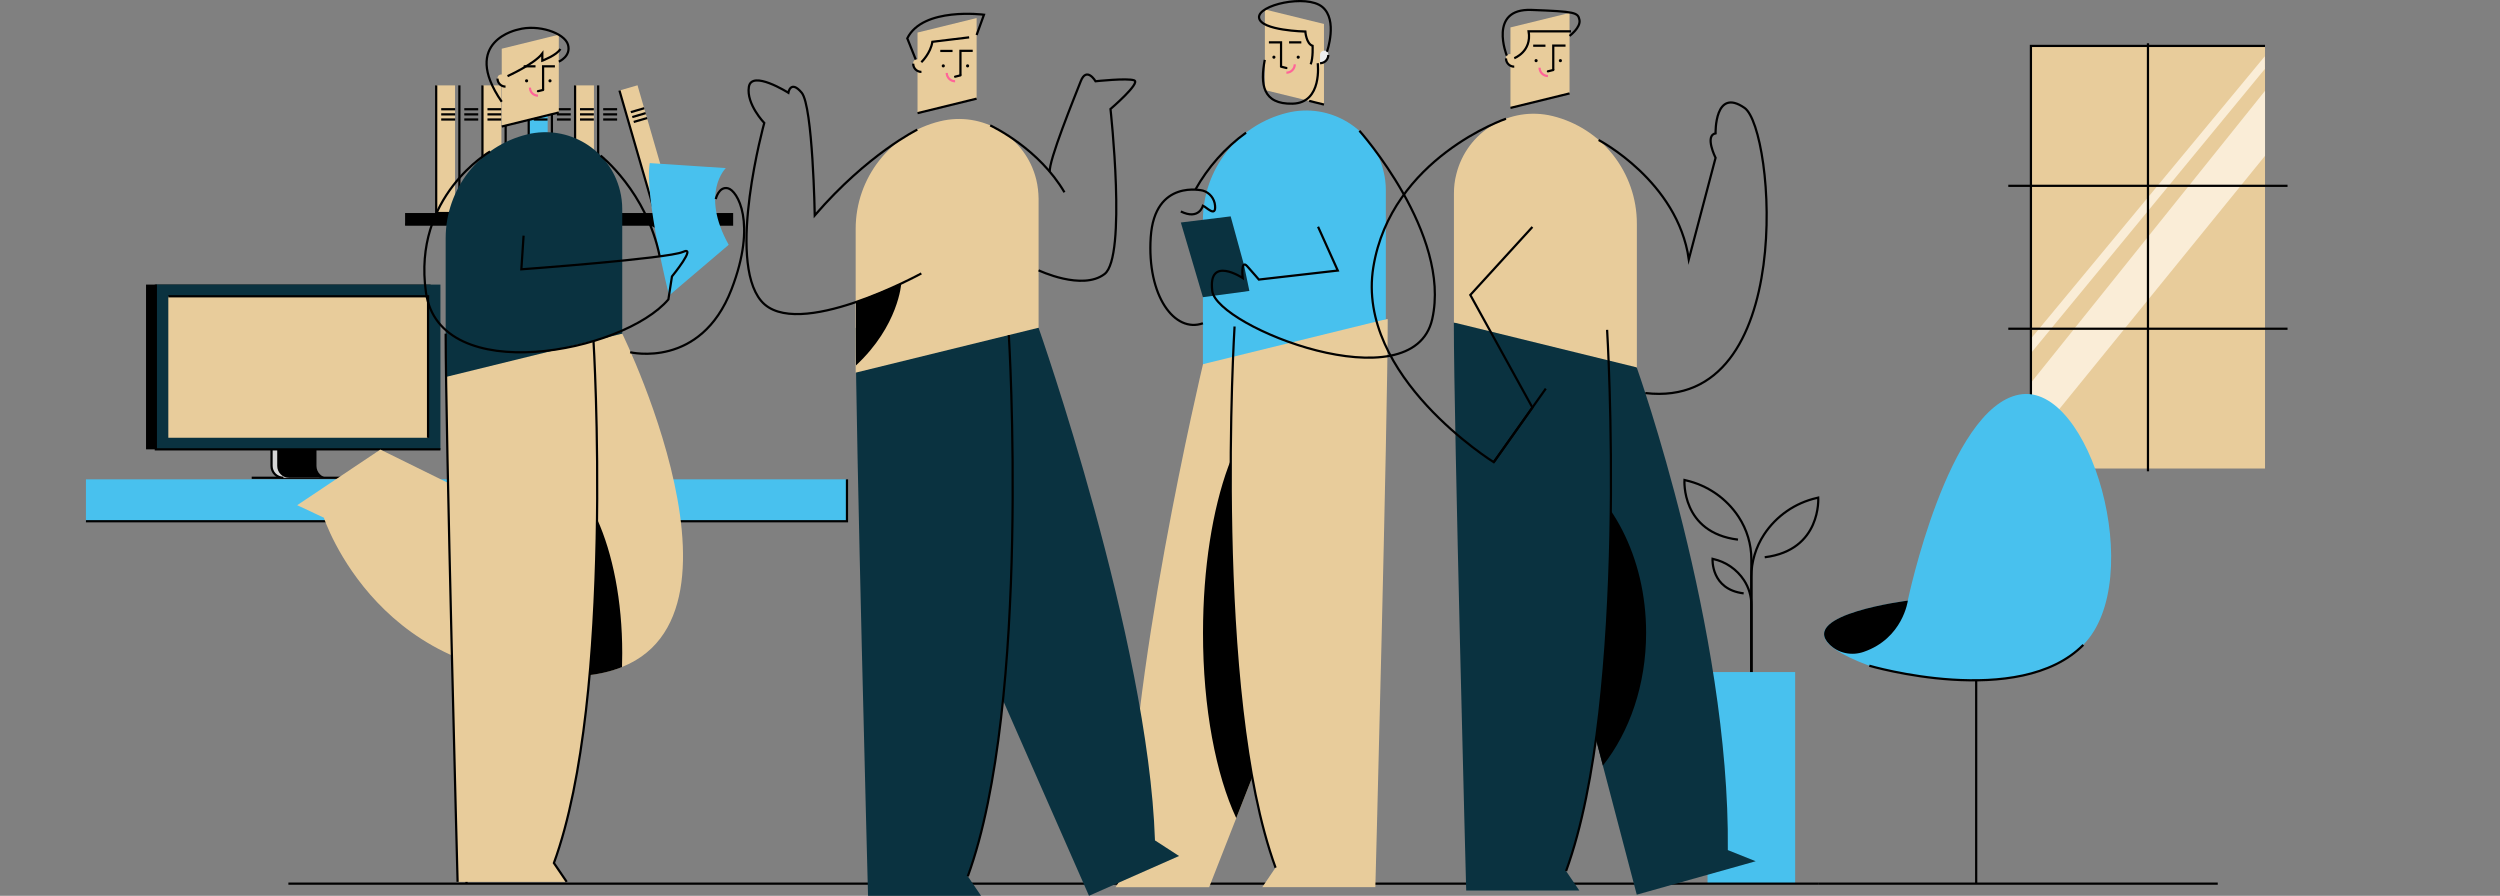 <?xml version="1.0" encoding="utf-8"?>
<!-- Generator: Adobe Illustrator 27.1.0, SVG Export Plug-In . SVG Version: 6.00 Build 0)  -->
<svg version="1.1" id="Calque_1" xmlns="http://www.w3.org/2000/svg" xmlns:xlink="http://www.w3.org/1999/xlink" x="0px" y="0px"
	 viewBox="0 0 2242.7 803.6" style="enable-background:new 0 0 2242.7 803.6;" xml:space="preserve">
<rect x="0" y="0" width="2242.7" height="803.6" fill="#808080" stroke="none"/>
<style type="text/css">
	.st0{display:none;fill:none;stroke:#000000;stroke-width:2;stroke-miterlimit:10;}
	.st1{fill:#48C1EE;}
	.st2{fill:none;stroke:#000000;stroke-width:2;stroke-miterlimit:10;}
	.st3{fill:#D6D6D6;}
	.st4{fill:#0A3240;}
	.st5{fill:#E8CC9B;}
	.st6{fill:#FAEDD7;}
	.st7{fill:none;}
	.st8{fill:#EDEEEF;}
	.st9{fill:none;stroke:#FF6498;stroke-width:2;stroke-miterlimit:10;}
	.st10{fill:none;stroke:#000000;stroke-width:2;stroke-linecap:round;stroke-miterlimit:10;}
</style>
<g id="Calque_3">
	<path class="st0" d="M214.5,792.7h550"/>
	<path class="st1" d="M77.1,430h682.8v37.6H77.1V430L77.1,430z"/>
	<g>
		<path class="st2" d="M759.8,430v37.6H77.1"/>
		<path class="st2" d="M418.5,467.6v324.5"/>
	</g>
	<path class="st2" d="M225.8,428.6h87.3"/>
	<path d="M386.4,403.1H131V255.3h255.3V403.1z"/>
	<path class="st3" d="M243.6,403.1V418l0,0c0,5.8,4.7,10.6,10.6,10.6h35.2l0,0c-5.8,0-10.6-4.7-10.6-10.6v-14.9H243.6z"/>
	<path class="st2" d="M243.6,403.1V418l0,0c0,5.8,4.7,10.6,10.6,10.6"/>
	<path d="M248.7,403.1V418c0,5.8,4.7,10.6,10.6,10.6h35.2l0,0c-5.8,0-10.6-4.7-10.6-10.6v-14.9H248.7z"/>
	<path class="st4" d="M395.1,403.1H139.8V255.3h255.3V403.1z"/>
	<path class="st2" d="M395.1,403.1H139.8V255.3"/>
	<path class="st5" d="M384,392.7H151V265.8h233V392.7z"/>
	<path class="st2" d="M151,265.8h233v126.9"/>
</g>
<g id="Calque_2">
	<path class="st5" d="M1821.9,41.2h210v379.1h-210V41.2z"/>
	<polygon class="st6" points="1821.9,398.3 2031.9,139.8 2031.9,81.5 1821.9,343.4 	"/>
	<polygon class="st6" points="1821.9,316.8 2031.8,61.8 2031.7,50.5 1821.9,303.8 	"/>
	<g>
		<path class="st2" d="M1926.9,38.8v384"/>
		<path class="st2" d="M1821.9,420.4V41.2h210"/>
		<path class="st2" d="M2052.1,166.7h-250.5"/>
		<path class="st2" d="M2052.1,294.9h-250.5"/>
	</g>
</g>
<g id="Calque_2_00000078747880673499987950000000859572705724427163_">
	<path d="M363.4,191.1h293.2v10.4H363.4V191.1z"/>
	<path class="st2" d="M656.7,191.1v10.4H363.4"/>
	<path d="M424.4,201.4l14,7.1v-7.1H424.4z"/>
	<path d="M581.7,201.4l14,7.1v-7.1H581.7z"/>
	<path class="st5" d="M391.3,76.6h16.9v114.5h-16.9V76.6z"/>
	<g>
		<path class="st2" d="M408.2,191.1h-16.9V76.6"/>
		<path class="st2" d="M395.8,98h12.5"/>
		<path class="st2" d="M395.8,102.6h12.5"/>
		<path class="st2" d="M395.8,107.2h12.5"/>
	</g>
	<path class="st7" d="M412.1,76.6H429v114.5h-16.9V76.6z"/>
	<g>
		<path class="st2" d="M429,191.1h-16.9V76.6"/>
		<path class="st2" d="M416.5,98H429"/>
		<path class="st2" d="M416.5,102.6H429"/>
		<path class="st2" d="M416.5,107.2H429"/>
	</g>
	<path class="st5" d="M432.9,76.6h16.9v114.5h-16.9V76.6z"/>
	<g>
		<path class="st2" d="M449.7,191.1h-16.9V76.6"/>
		<path class="st2" d="M437.3,98h12.4"/>
		<path class="st2" d="M437.3,102.6h12.4"/>
		<path class="st2" d="M437.3,107.2h12.4"/>
	</g>
	<path class="st7" d="M453.6,76.6h16.9v114.5h-16.9V76.6z"/>
	<g>
		<path class="st2" d="M470.5,191.1h-16.9V76.6"/>
		<path class="st2" d="M458,98h12.4"/>
		<path class="st2" d="M458,102.6h12.4"/>
		<path class="st2" d="M458,107.2h12.4"/>
	</g>
	<path class="st1" d="M474.4,76.6h16.9v114.5h-16.9V76.6z"/>
	<g>
		<path class="st2" d="M491.2,191.1h-16.9V76.6"/>
		<path class="st2" d="M478.8,98h12.4"/>
		<path class="st2" d="M478.8,102.6h12.4"/>
		<path class="st2" d="M478.8,107.2h12.4"/>
	</g>
	<path class="st7" d="M495.1,76.6H512v114.5h-16.9V76.6z"/>
	<g>
		<path class="st2" d="M512,191.1h-16.9V76.6"/>
		<path class="st2" d="M499.6,98H512"/>
		<path class="st2" d="M499.6,102.6H512"/>
		<path class="st2" d="M499.6,107.2H512"/>
	</g>
	<path class="st5" d="M515.9,76.6h16.9v114.5h-16.9V76.6z"/>
	<g>
		<path class="st2" d="M532.8,191.1h-16.9V76.6"/>
		<path class="st2" d="M520.3,98h12.4"/>
		<path class="st2" d="M520.3,102.6h12.4"/>
		<path class="st2" d="M520.3,107.2h12.4"/>
	</g>
	<path class="st7" d="M536.6,76.6h16.9v114.5h-16.9V76.6z"/>
	<g>
		<path class="st2" d="M553.5,191.1h-16.9V76.6"/>
		<path class="st2" d="M541.1,98h12.5"/>
		<path class="st2" d="M541.1,102.6h12.5"/>
		<path class="st2" d="M541.1,107.2h12.5"/>
	</g>
	<path class="st5" d="M555.7,81.2l16.2-4.7l31.8,109.9l-16.2,4.7L555.7,81.2L555.7,81.2z"/>
	<g>
		<path class="st2" d="M603.7,186.4l-16.2,4.7L555.7,81.2"/>
		<path class="st2" d="M565.9,100.6l12-3.5"/>
		<path class="st2" d="M567.2,105l12-3.5"/>
		<path class="st2" d="M568.5,109.4l12-3.5"/>
	</g>
	<path class="st2" d="M1631,792.7h358.5"/>
	<path class="st1" d="M1676.8,597.2c-108.2-40.4,34.6-58.3,34.6-58.3s36-172.9,100-184.9c63.9-12.1,115,166.3,57.4,224.5
		S1676.8,597.2,1676.8,597.2L1676.8,597.2L1676.8,597.2z"/>
	<path class="st2" d="M1868.9,578.5c-57.5,58.2-192,18.7-192,18.7"/>
	<path class="st2" d="M1772.8,792.8V610.3"/>
	<path d="M1671.8,584.8c35.3-12.1,39.7-46,39.7-46s-97.4,12.2-70.4,39.2C1649.1,586.1,1661.1,588.5,1671.8,584.8L1671.8,584.8z"/>
</g>
<g id="Calque_1_00000100352759729023046620000014757851062494209438_">
	<g id="Calque_4">
		<g>
			<path class="st2" d="M1571.1,618.6V501.7c0-13.5-4-26.7-11.4-38c-10.9-16.6-27.9-28.4-47.4-32.8l-1.2-0.3c0,0-3.2,47.2,48,53.5"
				/>
			<path class="st2" d="M1571.1,634.3V517.5c0-13.5,4-26.7,11.4-38c10.9-16.6,27.9-28.4,47.4-32.8l1.2-0.3c0,0,3.2,47.2-48,53.5"/>
		</g>
		<path class="st2" d="M1571.1,610.5v-67.9c0-7.9-2.3-15.5-6.6-22.1c-6.4-9.7-16.2-16.5-27.5-19l-0.7-0.2c0,0-1.8,27.4,27.9,31"/>
		<path class="st1" d="M1531.8,602.9h78.6v189.8h-78.6V602.9z"/>
		<path class="st2" d="M258.7,792.7H1631"/>
	</g>
	<g id="Calque_3-2">
		<path class="st5" d="M1000.7,795.9h84l89.8-228.9V261l-95.3,65.7c0,0-69.8,292.8-65.3,448.8L1000.7,795.9L1000.7,795.9z"/>
		<path d="M1109,733.9l65.5-166.9V362.6c-5.3-3.6-11.5-5.6-18-5.7c-42.7,0-77.3,94.4-77.3,210.8
			C1079.1,635.2,1090.9,695.3,1109,733.9L1109,733.9z"/>
		<path class="st5" d="M1244.9,286.3c0,90.5-11.1,509.5-11.1,509.5h-101.4l11.9-17.5c-57-156-36.8-485.5-36.8-485.5L1244.9,286.3
			L1244.9,286.3z"/>
		<path class="st5" d="M1134.7,8.5l53,13v72.3l-53-13V8.5L1134.7,8.5z"/>
		<circle cx="1164.6" cy="51.3" r="1.4"/>
		<circle cx="1142.8" cy="51.3" r="1.4"/>
		<path class="st2" d="M1138.3,38h10.9v21.9"/>
		<path class="st2" d="M1156.4,38h11"/>
		<path class="st8" d="M1191.6,48.7v0.7l0,0c0,4.1-3.3,7.4-7.4,7.4v-7.6C1184.2,44.5,1191.2,44,1191.6,48.7z"/>
		<g>
			<path class="st2" d="M1191.6,49.3L1191.6,49.3c0,4.1-3.3,7.4-7.4,7.4"/>
			<path class="st9" d="M1161.5,57.7L1161.5,57.7c0,4.2-3.4,7.5-7.5,7.5"/>
			<g>
				<path class="st2" d="M1187.7,93.8l-13.3-3.3"/>
				<path class="st10" d="M1154,61l-4.8-1.2"/>
				<path class="st2" d="M1134.6,53.7c-4.2,21.8-2,40,25,39.3s22.5-36.3,22.5-36.3"/>
				<path class="st2" d="M1175.8,57.7c2.3-5.9,1.7-16.6,1.7-16.6c-5.7-1.8-6.5-12.8-6.5-12.8s-39.8-0.8-41.5-12.3
					c-1.7-11.5,42.5-21.5,56.7-9.8c14.2,11.7,4.2,40.2,4.2,40.2"/>
			</g>
		</g>
		<path class="st1" d="M1243.2,170.5c0-5.7-0.7-11.5-2.1-17c-9.4-38.3-48.1-61.7-86.4-52.3c-44.4,10.9-75.6,50.8-75.6,96.5v129
			l164.1-40.3V170.5L1243.2,170.5L1243.2,170.5z"/>
		<path class="st4" d="M1120.8,261l-41.7,5.6l-19.8-67l44.7-5.5l11.9,43.4"/>
		<g>
			<path class="st2" d="M1144.3,778.4c-57-156-36.8-485.5-36.8-485.5"/>
			<path class="st2" d="M1182.4,203.4l17.7,39.3l-70.8,8.1c0,0-4.5-5.3-10.5-12s-4,10.6-4,10.6s-31.3-20.7-27.3,11.6
				s180,101.7,197.3,25.3c17.3-76.4-65.3-169-65.3-169"/>
			<path class="st2" d="M1079.1,290c-25.3,9.1-50.3-24.5-46.8-77.2s46.8-41.8,46.8-41.8c6.1,1.8,10.4,7.2,10.9,13.5
				c1,11.1-8.1,1-10.9,0c0,0-3.3,13.3-19.8,5.2"/>
			<path class="st2" d="M1072.3,170.2c11.3-20.2,26.8-37.7,45.5-51.2"/>
		</g>
	</g>
	<g id="Calque_1-2">
		<path class="st4" d="M1550,762.6c2-198-81.7-432.9-81.7-432.9l-60.3-34.1l-14,224l74.3,283l106.7-30L1550,762.6z"/>
		<path d="M1476.7,567.6c0-68-31.4-126.5-76.2-151.7l-6.5,103.7l43.9,167.2C1461.8,656.7,1476.7,614.4,1476.7,567.6L1476.7,567.6
			L1476.7,567.6z"/>
		<path class="st4" d="M1441.7,295.9c0,0,20.2,329.5-36.8,485.5l11.9,17.5h-101.5c0,0-11.1-419.1-11.1-509.5L1441.7,295.9z"/>
		<path class="st5" d="M1408,41v42.8l-53,13V24.6l53-13V41z"/>
		<circle cx="1378" cy="54.4" r="1.4"/>
		<circle cx="1399.8" cy="54.4" r="1.4"/>
		<path class="st2" d="M1393.4,62.8V40.9h11"/>
		<path class="st2" d="M1375.4,41h11"/>
		<path class="st5" d="M1358.4,52.2v7.6c-4.1,0-7.4-3.3-7.4-7.4v-0.7C1351.5,47.1,1358.4,47.5,1358.4,52.2z"/>
		<g>
			<path class="st2" d="M1358.4,59.8c-4.1,0-7.4-3.3-7.4-7.4"/>
			<path class="st9" d="M1388.6,68.2c-4.1,0-7.5-3.4-7.5-7.5"/>
			<g>
				<path class="st2" d="M1408,83.8l-53,13"/>
				<path class="st10" d="M1393.4,62.8l-4.8,1.2"/>
			</g>
		</g>
		<path class="st5" d="M1304.3,173.5v115.8l164.1,40.3v-129c0-45.7-31.2-85.6-75.6-96.5c-38.3-9.4-77,14-86.4,52.3
			C1304.9,162.1,1304.3,167.8,1304.3,173.5L1304.3,173.5L1304.3,173.5z"/>
		<g>
			<path class="st2" d="M1441.7,295.9c0,0,20.2,329.5-36.8,485.5"/>
			<path class="st2" d="M1358.4,52.2c0,0,15.9-5.9,12.9-24.1h38"/>
			<path class="st2" d="M1351.7,49.9c0,0-17-42.5,22.2-41s41.7,2.2,43,9s-8.9,14.3-8.9,14.3"/>
			<path class="st2" d="M1351,106.5c0,0-103,35.1-119,133.1s108,175,108,175l34.7-49l-55.7-101l55.7-61"/>
			<path class="st2" d="M1340,414.6l46.7-66"/>
			<path class="st2" d="M1434.1,125.6c0,0,70.9,37,80.9,107l24-91c0,0-10-20,0-22c0,0-1-41.6,26-22.8s48,271.8-89,255.8"/>
		</g>
	</g>
	<g id="Calque_2-2">
		<g>
			<path class="st4" d="M931.7,294.1c0,0,98.4,279.8,104.4,459.8l21.6,14l-80.8,35.7L876.1,574.4l-14.6-183l5-121.5"/>
			<path class="st4" d="M905,300.6c0,0,20.2,329.5-36.8,485.5l11.9,17.5H778.7c0,0-11.1-419.1-11.1-509.5L905,300.6z"/>
			<path class="st5" d="M876.1,45.7v42.8l-53,13V29.2l53-13V45.7z"/>
		</g>
		<circle cx="846.2" cy="59.1" r="1.4"/>
		<circle cx="868" cy="59.1" r="1.4"/>
		<path class="st2" d="M861.6,67.5V45.6h11"/>
		<path class="st2" d="M843.5,45.7h11"/>
		<path class="st5" d="M826.6,56.9v7.6c-4.1,0-7.4-3.3-7.4-7.4v-0.7C819.6,51.8,826.6,52.3,826.6,56.9z"/>
		<g>
			<path class="st2" d="M826.6,64.5c-4.1,0-7.4-3.3-7.4-7.4"/>
			<path class="st9" d="M856.8,72.9c-4.1,0-7.5-3.4-7.5-7.5"/>
			<g>
				<path class="st2" d="M876.1,88.5l-53,13"/>
				<path class="st10" d="M861.6,67.6l-4.8,1.2"/>
			</g>
		</g>
		<path class="st5" d="M931.7,178.2V294l-164.1,40.3v-129c0-45.7,31.2-85.6,75.6-96.5c38.3-9.4,77,14,86.4,52.3
			C931,166.8,931.6,172.5,931.7,178.2L931.7,178.2z"/>
		<g>
			<path class="st2" d="M905,300.6c0,0,20.2,329.5-36.8,485.5"/>
			<path class="st2" d="M876.1,31.4l6.6-18.2c0,0-54.8-7.2-68.8,21.2l7.6,19"/>
			<path class="st2" d="M826.5,55.8c0,0,8.4-8,9.9-18.3l33-4"/>
			<path class="st2" d="M822.9,116.3c0,0-44.2,21.6-92,76.9c0,0-1.7-98-11.7-110s-12,0-12,0s-32.9-20.8-35.4-5.3
				s13.8,32.4,13.8,32.4s-33.9,122.5-2.8,159.6c31.1,37.1,143.7-24.6,143.7-24.6"/>
			<path class="st2" d="M888.3,112.5c3.4,1.6,43.9,21.3,66.6,60"/>
			<path class="st2" d="M931.7,242.5c0,0,39.2,18.7,59.2,3.3s5.3-148,5.3-148s27.3-23.4,21.3-25.7s-34.7,0.8-34.7,0.8
				s-8-13.6-13.3,0s-29.3,72.3-27.7,81.3"/>
		</g>
		<path d="M808.5,254.3c0,0-2.3,37.8-40.6,73.5v-56.9C767.9,271,803.9,256.5,808.5,254.3L808.5,254.3z"/>
	</g>
</g>
<g>
	<path class="st1" d="M651.1,150.8l-68.2-4.5c-5.1,29.6,17.3,118.8,17.3,118.8l53.5-45.5C627.9,173.4,651.1,150.8,651.1,150.8
		L651.1,150.8z"/>
	<path class="st5" d="M558.2,299.3c0,0,144.2,293.4-36.4,306.9c-180.6,13.5-231.3-141.8-231.3-141.8l-23.9-11.2l74.6-49.9
		l101.3,49.9l33.3-150.2"/>
	<path d="M481.7,416.3c-12.7,0-24.7,6.9-35.3,19.1l-3.9,17.8l-6.5-3.2c-18.7,30.9-30.8,80.2-30.8,135.8v2.2
		c30.9,13.8,69.3,21.9,116.6,18.3c13.9-1,25.9-3.8,36.2-7.9c0.1-4.2,0.2-8.4,0.2-12.6C558.2,492.1,523.9,416.3,481.7,416.3
		L481.7,416.3z"/>
	<path class="st5" d="M532.4,305.6c0,0,19.5,318-35.5,468.6l11.5,16.9h-97.9c0,0-10.7-404.5-10.7-491.8L532.4,305.6z"/>
	<path class="st5" d="M501.3,59.5v41.3l-51.2,12.6V43.7l51.2-12.6V59.5z"/>
	<circle cx="472.4" cy="72.5" r="1.4"/>
	<circle cx="493.4" cy="72.5" r="1.4"/>
	<path class="st2" d="M487.2,80.6V59.5h10.6"/>
	<path class="st2" d="M469.8,59.5h10.6"/>
	<path class="st5" d="M453.5,70.4v7.3c-4,0-7.2-3.2-7.2-7.2v0c0-0.2,0-0.4,0-0.6C446.7,65.4,453.5,65.9,453.5,70.4z"/>
	<g>
		<path class="st2" d="M453.5,77.7c-4,0-7.2-3.2-7.2-7.2v0"/>
		<path class="st9" d="M482.6,85.8c-4,0-7.2-3.2-7.2-7.2c0,0,0,0,0,0"/>
		<g>
			<path class="st2" d="M501.3,100.9l-51.2,12.6"/>
			<path class="st10" d="M487.2,80.7l-4.6,1.1"/>
			<path class="st2" d="M455.3,68.3c0,0,24.1-10.9,31.2-20.3v6.4c0,0,13-4.8,16.2-10.5"/>
			<path class="st2" d="M501.3,55.3c0,0,11.3-4.8,8.2-15.3c-3.1-10.5-26.9-18.5-44.7-13.5c0,0-52.3,10.2-14.7,64.8"/>
		</g>
	</g>
	<path class="st4" d="M558.2,187.5v111.8l-158.4,38.9V213.7c0-44.2,30.1-82.6,73-93.1c37-9.1,74.3,13.5,83.4,50.5
		C557.5,176.4,558.2,181.9,558.2,187.5L558.2,187.5z"/>
	<g>
		<path class="st2" d="M410.5,791.1c0,0-10.7-404.5-10.7-491.8"/>
		<path class="st2" d="M532.4,305.6c0,0,19.5,318-35.5,468.6l11.5,16.9"/>
		<path class="st2" d="M439.6,135.9c0,0-69.7,40.1-57.5,126.3c12.2,86.2,177,54.1,217.5,6.4l3.2-20.6c0,0,22.9-28,9.8-22
			c-13,5.9-144.9,15.6-144.9,15.6l2-30.2"/>
		<path class="st2" d="M538.8,139.6c0,0,41.3,32.5,53,90.4"/>
		<path class="st2" d="M565.3,316c0,0,63.2,15.3,90.9-56.4c23.2-60.1,5.1-88.8-3.2-90.7s-10.9,9.7-10.9,9.7"/>
	</g>
</g>
</svg>
